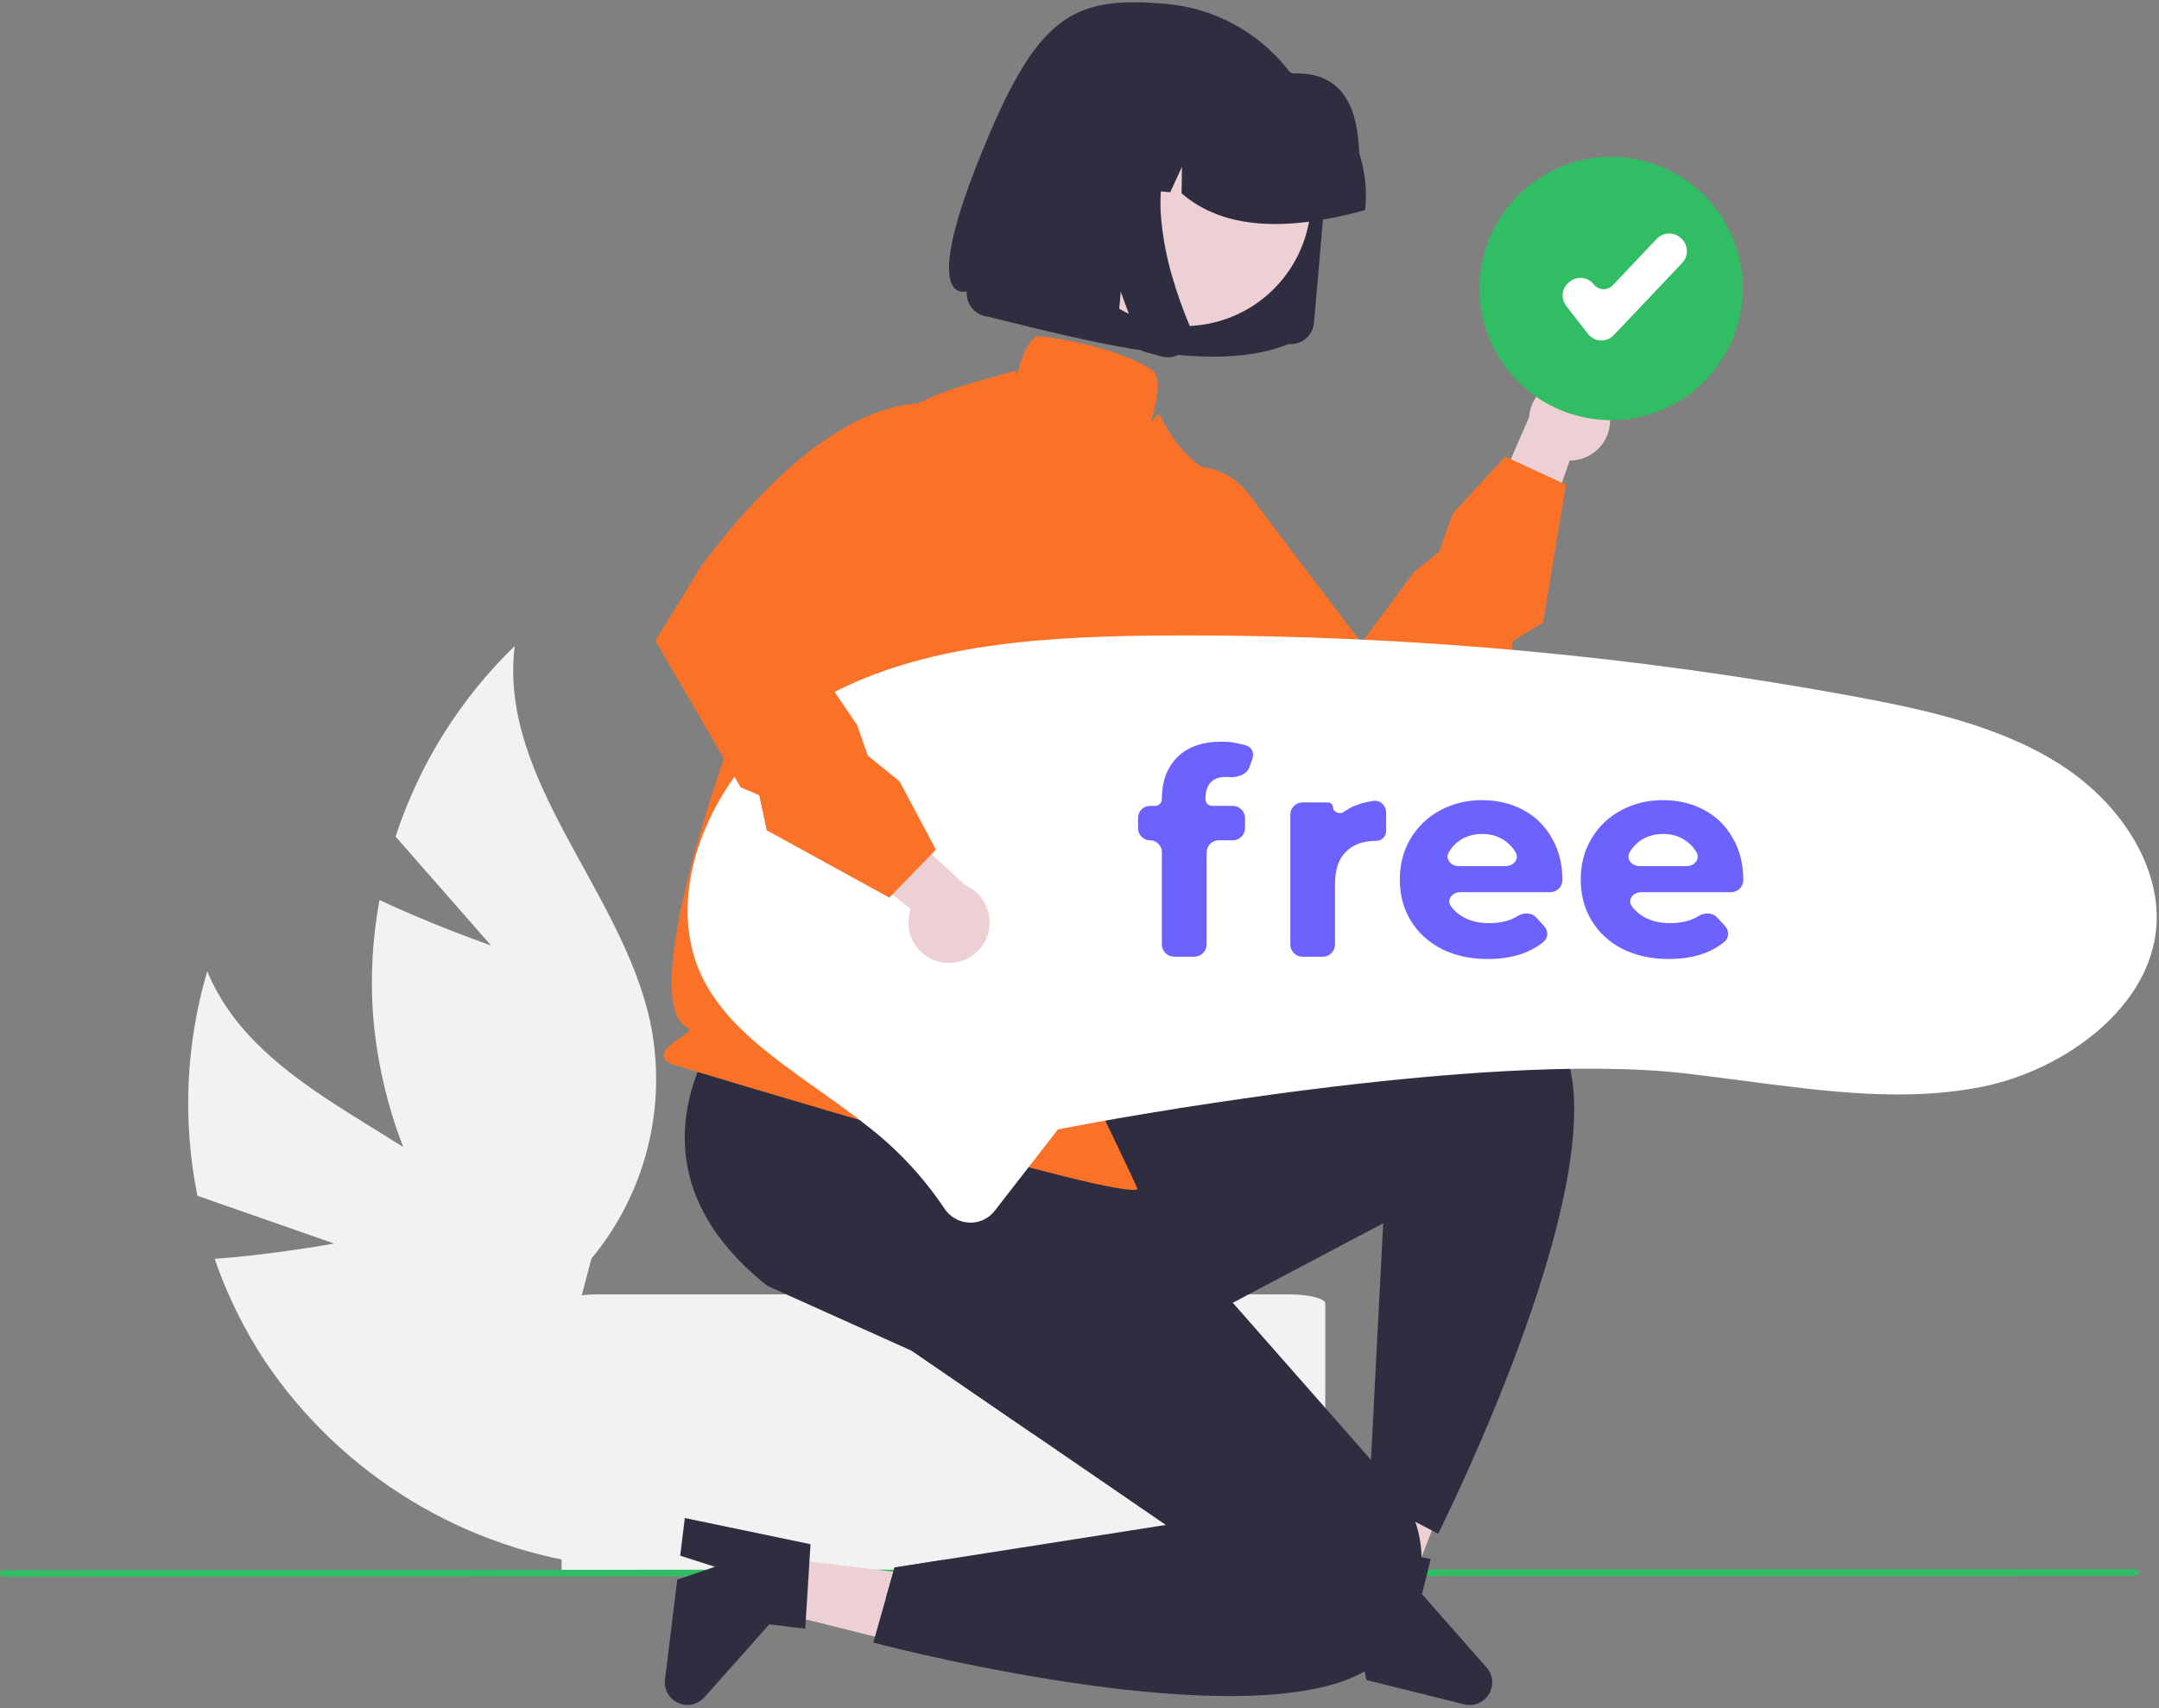 <svg width="527" height="417" viewBox="0 0 527 417" fill="none" xmlns="http://www.w3.org/2000/svg">
<rect x="0" y="0" width="527" height="417" fill="#808080" stroke="none"/>
<path d="M81.55 303.572L48.189 291.916C44.516 273.724 45.339 254.91 50.588 237.108C63.244 267.577 102.718 276.096 124.635 300.758C131.412 308.502 136.359 317.672 139.11 327.588C141.861 337.504 142.346 347.912 140.527 358.041L146.915 382.277C130.411 380.384 114.514 374.936 100.318 366.307C86.122 357.679 73.966 346.076 64.686 332.297C59.557 324.515 55.428 316.119 52.397 307.305C66.798 306.284 81.55 303.572 81.55 303.572Z" fill="#F2F2F2"/>
<path d="M119.852 230.803L96.555 204.231C102.316 186.588 112.297 170.618 125.631 157.709C121.643 190.46 151.805 217.312 158.738 249.568C160.823 259.646 160.613 270.063 158.125 280.048C155.637 290.034 150.934 299.331 144.364 307.251L137.99 331.491C124.557 321.717 113.403 309.147 105.296 294.647C97.189 280.147 92.322 264.062 91.031 247.5C90.398 238.201 90.939 228.86 92.64 219.697C105.677 225.899 119.852 230.803 119.852 230.803Z" fill="#F2F2F2"/>
<path d="M314.502 315.979H146.056C141.107 315.979 137.082 316.976 137.082 318.207V384.092H323.499V318.207C323.499 316.976 319.475 315.979 314.502 315.979Z" fill="#F2F2F2"/>
<path d="M521.23 384.719L0.828 384.932C0.608 384.932 0.398 384.845 0.242 384.69C0.087 384.535 0 384.324 0 384.105C0 383.885 0.087 383.675 0.242 383.519C0.398 383.364 0.608 383.277 0.828 383.277L521.23 383.063C521.449 383.064 521.659 383.152 521.814 383.307C521.968 383.462 522.055 383.672 522.055 383.891C522.055 384.11 521.968 384.32 521.814 384.475C521.659 384.63 521.449 384.718 521.23 384.719V384.719Z" fill="#31BD64"/>
<path d="M188.547 380.081L186.973 392.905L235.687 405.079L238.01 386.152L188.547 380.081Z" fill="#EDD0D4"/>
<path d="M197.844 376.974L196.553 397.612L187.775 396.535L171.932 414.361C171.15 415.242 170.106 415.849 168.954 416.095C167.802 416.341 166.602 416.212 165.528 415.727C164.455 415.242 163.564 414.426 162.987 413.399C162.41 412.373 162.176 411.188 162.32 410.019L165.313 385.628L174.512 382.49L166.031 379.782L167.16 370.586L197.844 376.974Z" fill="#2F2E41"/>
<path d="M330.86 386.394L343.397 389.518L361.415 342.651L342.911 338.039L330.86 386.394Z" fill="#EDD0D4"/>
<path d="M362.858 407.063L347.095 389.166L349.236 380.582L347.005 380.165H346.991L333.062 377.566L328.906 376.787L318.828 406.465L327.822 408.71L331.54 400.62L333.097 408.049L333.535 410.128L357.381 416.07C358.524 416.355 359.727 416.267 360.816 415.819C361.905 415.372 362.822 414.588 363.434 413.582C364.046 412.576 364.32 411.4 364.216 410.227C364.113 409.055 363.637 407.946 362.858 407.063V407.063Z" fill="#2F2E41"/>
<path d="M225.667 381.52L230.212 380.804C225.333 385.885 220.648 389.242 216.2 390.285L218.355 382.667L225.667 381.52Z" fill="#2F2E41"/>
<path d="M358.446 358.647C354.144 368.266 351.044 374.424 351.044 374.424L349.508 373.618L345.463 371.498L335.83 366.445L334.176 365.576L334.648 356.388L336.747 315.757L337.637 298.631L300.918 318.036L257.472 341C255.693 344.1 253.925 347.116 252.169 350.049L222.651 329.803L252.607 286.093L270.066 277.933L266.299 277.204C267.262 275.812 268.351 274.511 269.552 273.318L270.872 272.575C270.872 272.575 353.949 226.814 377.851 250.278C379.913 252.376 381.459 254.925 382.369 257.722C390.563 281.255 370.095 332.625 358.446 358.647Z" fill="#2F2E41"/>
<path d="M340.166 401.69C338.376 404.366 335.946 406.552 333.097 408.05C330.684 409.37 328.128 410.412 325.48 411.156C290.256 421.45 213.17 400.995 213.17 400.995L216.2 390.285L218.355 382.667L225.667 381.52L230.212 380.804L284.577 372.276L269.599 362.004L252.168 350.049L222.65 329.803L187.273 313.894C146.267 281.228 180.601 244.6 180.601 244.6L203.551 228.336L211.002 223.054L256.776 246.476L270.065 277.933L274.152 287.601L300.917 318.036L334.647 356.388L334.911 356.687C335.887 357.427 336.804 358.241 337.657 359.12C337.969 359.426 338.296 359.766 338.63 360.134C341.661 363.414 343.987 367.282 345.462 371.498C346.42 374.278 346.941 377.19 347.005 380.13C347.008 380.136 347.01 380.142 347.01 380.148C347.01 380.154 347.008 380.16 347.005 380.165C347.158 386.288 345.399 393.51 340.166 401.69Z" fill="#2F2E41"/>
<path d="M164.912 260.06C163.086 259.508 162.157 258.837 161.988 257.948C161.739 256.644 163.205 255.481 164.904 254.133C166.088 253.194 169.213 251.56 168.071 251.057C150.752 243.432 192.857 135.176 205.074 122.874C207.557 120.375 207.261 115.301 210.569 110.786C219.606 98.457 227.535 96.223 243.33 91.774C244.612 91.413 245.948 91.035 247.337 90.639C249.135 90.126 247.24 95.233 248.177 91.809C249.218 88.004 250.295 84.069 252.882 82.187L253.05 82.064L253.258 82.077C258.044 82.394 273.671 85.017 281.686 90.676L281.796 90.755L281.861 90.874C283.338 93.63 282.293 97.789 281.283 101.81C280.452 105.111 282.449 99.888 283.244 101.585C289.318 114.555 299.762 117.491 299.868 117.521L300.387 117.661L300.284 118.188C303.014 132.345 284.287 176.203 280.239 205.736C276.126 235.74 299.573 269.533 265.117 263.852C265.196 264.113 277.834 290.057 277.628 290.263C274.495 293.401 171.792 262.137 164.912 260.06Z" fill="#FA7228"/>
<path d="M392.881 100.886C393.13 102.304 393.065 103.76 392.69 105.15C392.316 106.541 391.641 107.833 390.713 108.934C389.785 110.036 388.628 110.92 387.321 111.526C386.014 112.132 384.591 112.443 383.151 112.439L371.582 145.479L360.559 131.008L373.234 101.852C373.401 99.433 374.45 97.159 376.182 95.462C377.913 93.765 380.207 92.761 382.628 92.642C385.05 92.523 387.431 93.297 389.321 94.816C391.211 96.335 392.477 98.495 392.881 100.886Z" fill="#EDD0D4"/>
<path d="M341.969 192.957L321 188.423C283.178 176.447 270.209 161.667 265.981 151.374C261.469 140.393 265.58 132.355 265.758 132.019L265.866 131.874L279.431 118.673C281.154 116.996 283.214 115.705 285.474 114.884C287.734 114.064 290.142 113.734 292.54 113.915C294.937 114.096 297.269 114.785 299.38 115.935C301.491 117.086 303.334 118.672 304.785 120.589L332.331 156.961L345.087 139.679L351.274 134.729L354.611 125.374L367.411 111.45L382.23 118.307L376.651 151.977L369.185 156.541L368.833 161.498L368.711 161.643L341.969 192.957Z" fill="#FA7228"/>
<path d="M236.908 298.471C236.805 298.471 236.701 298.468 236.597 298.464C235.379 298.42 234.189 298.082 233.129 297.48C232.07 296.877 231.171 296.027 230.511 295.003C225.562 287.606 219.488 281.027 212.51 275.504C208.286 272.128 203.871 268.988 199.602 265.951C188.589 258.121 178.218 250.746 172.46 240.555C159.908 218.334 174.69 187.382 195.808 173.502C219.495 157.934 250.652 155.492 280.792 155.172C283.924 155.139 287.059 155.123 290.195 155.123C344.501 155.144 398.694 160.099 452.103 169.927C469.863 173.204 488.453 177.218 503.392 186.959C518.242 196.643 527.269 211.892 526.388 225.81C525.102 246.127 503.564 261.309 483.952 265.278C465.259 269.058 445.839 266.503 425.28 263.798C420.741 263.201 416.048 262.584 411.407 262.047C360.972 256.217 266.226 274.186 262.217 274.954L258.24 275.715L242.81 295.571C242.116 296.477 241.223 297.209 240.199 297.712C239.175 298.215 238.049 298.474 236.908 298.471Z" fill="white"/>
<path d="M393.27 102.179C410.805 102.179 425.021 87.963 425.021 70.428C425.021 52.893 410.805 38.678 393.27 38.678C375.735 38.678 361.52 52.893 361.52 70.428C361.52 87.963 375.735 102.179 393.27 102.179Z" fill="white"/>
<path d="M393.27 102.566C386.914 102.566 380.7 100.682 375.415 97.15C370.13 93.619 366.011 88.6 363.578 82.727C361.146 76.855 360.509 70.393 361.749 64.159C362.989 57.924 366.05 52.198 370.545 47.703C375.039 43.209 380.766 40.148 387 38.908C393.234 37.667 399.696 38.304 405.569 40.736C411.441 43.169 416.46 47.288 419.992 52.573C423.523 57.858 425.408 64.072 425.408 70.428C425.399 78.949 422.009 87.118 415.985 93.143C409.96 99.168 401.791 102.557 393.27 102.566V102.566Z" fill="#31BD64"/>
<path d="M390.893 83.118C390.826 83.118 390.758 83.115 390.69 83.112C390.092 83.083 389.508 82.925 388.976 82.649C388.445 82.373 387.98 81.986 387.612 81.513L382.306 74.691C381.971 74.261 381.724 73.768 381.58 73.242C381.435 72.716 381.395 72.167 381.463 71.625C381.53 71.084 381.704 70.561 381.974 70.087C382.243 69.613 382.604 69.196 383.034 68.861L383.225 68.713C383.656 68.377 384.148 68.13 384.675 67.985C385.201 67.841 385.75 67.801 386.292 67.868C386.833 67.936 387.356 68.11 387.831 68.38C388.305 68.65 388.722 69.01 389.056 69.441C389.324 69.785 389.664 70.068 390.051 70.269C390.438 70.469 390.864 70.585 391.299 70.606C391.735 70.627 392.17 70.554 392.575 70.391C392.98 70.229 393.345 69.981 393.645 69.665L404.418 58.291C405.177 57.492 406.221 57.027 407.322 56.997C408.423 56.967 409.491 57.375 410.292 58.131L410.468 58.3C410.865 58.675 411.183 59.124 411.405 59.623C411.628 60.121 411.75 60.658 411.764 61.203C411.779 61.749 411.686 62.292 411.491 62.801C411.296 63.311 411.002 63.777 410.627 64.173L393.908 81.82C393.52 82.23 393.053 82.556 392.534 82.779C392.016 83.003 391.458 83.118 390.893 83.118V83.118Z" fill="white"/>
<path d="M229.985 234.942C228.564 234.707 227.212 234.163 226.024 233.349C224.836 232.535 223.841 231.47 223.109 230.23C222.377 228.99 221.926 227.604 221.788 226.171C221.649 224.737 221.826 223.291 222.307 221.934L194.967 200.072L212.272 194.465L235.582 216.085C237.809 217.044 239.607 218.787 240.635 220.983C241.663 223.179 241.849 225.676 241.159 228C240.469 230.324 238.951 232.315 236.891 233.594C234.832 234.874 232.374 235.353 229.985 234.942V234.942Z" fill="#EDD0D4"/>
<path d="M159.98 156.401L171.206 138.119C195.037 106.4 213.279 99.061 224.391 98.482C236.247 97.863 242.469 104.405 242.727 104.684L242.828 104.834L250.789 122.007C251.8 124.188 252.336 126.559 252.361 128.963C252.386 131.368 251.9 133.75 250.935 135.952C249.97 138.154 248.548 140.125 246.763 141.736C244.978 143.347 242.871 144.56 240.581 145.294L197.137 159.234L209.216 176.995L211.837 184.473L219.558 190.721L228.455 207.411L217.075 219.121L187.156 202.701L185.322 194.145L180.762 192.171L180.666 192.007L159.98 156.401Z" fill="#FA7228"/>
<path d="M314.558 83.975L314.586 83.978C316.088 84.108 317.58 83.635 318.733 82.665C319.887 81.695 320.608 80.307 320.737 78.805L323.486 47.21C323.984 41.55 323.339 35.847 321.589 30.441C318.159 19.891 310.79 11.071 301.017 5.819C295.971 3.115 290.43 1.461 284.728 0.956C261.398 -1.111 252.91 3.801 238.743 39.456C224.577 75.111 235.99 71.1 235.99 71.1C235.923 71.861 236.01 72.628 236.246 73.355C236.709 74.774 237.702 75.959 239.017 76.663C239.693 77.023 240.433 77.244 241.196 77.312C268.805 84.136 296.667 91.326 314.563 83.976L314.558 83.975Z" fill="#2F2E41"/>
<path d="M262.902 31.021C259.476 36.163 257.65 42.206 257.656 48.385C257.662 54.564 259.499 60.602 262.935 65.738C266.371 70.874 271.252 74.876 276.961 77.24C282.67 79.603 288.952 80.222 295.012 79.017C299.024 78.233 302.841 76.66 306.241 74.391C309.64 72.121 312.556 69.199 314.819 65.794C318.237 60.654 320.058 54.616 320.05 48.442C320.042 42.269 318.206 36.236 314.775 31.104C311.343 25.972 306.468 21.971 300.766 19.606C295.063 17.24 288.788 16.616 282.732 17.812C278.716 18.592 274.896 20.161 271.492 22.429C268.088 24.696 265.168 27.617 262.902 31.022L262.902 31.021Z" fill="#EDD0D4"/>
<path d="M333.283 50.653C333.677 46.176 333.166 41.666 331.782 37.391C331.398 26.913 328.295 17.44 315.514 17.923C311.549 15.8 307.197 14.496 302.717 14.089L296.396 13.507C296.325 13.5 296.254 13.494 296.183 13.488C287.339 12.724 278.553 15.505 271.759 21.218C264.965 26.931 260.719 35.11 259.955 43.954L259.9 44.587L273.274 45.805L278.944 33.458L278.745 46.306L285.652 46.937L288.512 40.708L288.413 47.186C298.721 56.144 314.266 56.514 333.222 51.286L333.283 50.653Z" fill="#2F2E41"/>
<path d="M290.733 80.899C290.853 81.939 290.68 82.992 290.232 83.938C290.006 84.422 289.714 84.872 289.363 85.276C289.063 85.619 288.723 85.926 288.351 86.19C287.249 86.968 285.906 87.328 284.562 87.205C284.479 87.197 284.395 87.187 284.312 87.176C284.228 87.165 284.145 87.152 284.062 87.137C283.978 87.122 283.895 87.106 283.812 87.087C283.729 87.067 283.646 87.047 283.563 87.025L278.89 85.749L273.566 71.208L272.452 84.005L251.203 78.241L255.928 23.932L292.103 27.255L291.118 28.216C287.845 31.444 285.526 35.513 284.416 39.974C283.315 44.495 282.998 49.17 283.476 53.798C283.925 58.478 284.823 63.104 286.157 67.612C287.318 71.605 288.709 75.527 290.321 79.359C290.53 79.851 290.668 80.369 290.733 80.899Z" fill="#2F2E41"/>
<path d="M294.246 195.124C294.246 196.013 294.967 196.734 295.856 196.734H300.906C302.563 196.734 303.906 198.077 303.906 199.734V202.134C303.906 203.791 302.563 205.134 300.906 205.134H297.526C295.869 205.134 294.526 206.477 294.526 208.134V230.554C294.526 232.211 293.183 233.554 291.526 233.554H286.606C284.949 233.554 283.606 232.211 283.606 230.554V208.039C283.606 206.435 282.305 205.134 280.701 205.134V205.134C279.097 205.134 277.796 203.833 277.796 202.229V199.639C277.796 198.035 279.097 196.734 280.701 196.734H281.926C282.854 196.734 283.606 195.982 283.606 195.054V195.054C283.606 190.761 284.866 187.354 287.386 184.834C289.953 182.314 293.546 181.054 298.166 181.054C299.799 181.054 301.339 181.241 302.786 181.614C303.356 181.739 303.888 181.887 304.383 182.059C305.689 182.513 306.164 183.998 305.693 185.297L304.964 187.306C304.29 189.164 301.943 189.861 299.974 189.695C299.726 189.674 299.473 189.664 299.216 189.664C295.903 189.664 294.246 191.484 294.246 195.124V195.124Z" fill="#6C63FF"/>
<path d="M325.382 197.104C325.382 198.28 327.069 198.899 328.018 198.206C328.805 197.631 329.676 197.14 330.632 196.734C332.067 196.136 333.636 195.73 335.339 195.515C336.983 195.307 338.332 196.677 338.332 198.334V202.96C338.332 204.284 337.206 205.274 335.882 205.274V205.274C332.755 205.274 330.305 206.161 328.532 207.934C326.758 209.661 325.872 212.274 325.872 215.774V230.554C325.872 232.211 324.529 233.554 322.872 233.554H317.952C316.295 233.554 314.952 232.211 314.952 230.554V198.894C314.952 197.237 316.295 195.894 317.952 195.894H324.172C324.84 195.894 325.382 196.436 325.382 197.104V197.104Z" fill="#6C63FF"/>
<path d="M381.373 214.864C381.373 214.89 381.37 214.947 381.365 215.033C381.275 216.598 379.952 217.804 378.385 217.804H356.405C354.488 217.804 353.037 219.643 354.151 221.203C354.729 222.013 355.45 222.723 356.313 223.334C358.226 224.687 360.606 225.364 363.453 225.364C365.413 225.364 367.14 225.084 368.633 224.524C369.271 224.273 369.888 223.966 370.486 223.602C371.924 222.728 373.842 222.742 374.983 223.979L376.887 226.044C377.926 227.171 377.967 228.925 376.785 229.9C373.378 232.709 368.841 234.114 363.173 234.114C358.926 234.114 355.17 233.297 351.903 231.664C348.636 229.984 346.116 227.674 344.343 224.734C342.57 221.794 341.683 218.457 341.683 214.724C341.683 211.037 342.546 207.724 344.273 204.784C346.046 201.797 348.45 199.487 351.483 197.854C354.563 196.174 357.993 195.334 361.773 195.334C365.46 195.334 368.796 196.127 371.783 197.714C374.77 199.301 377.103 201.587 378.783 204.574C380.51 207.514 381.373 210.944 381.373 214.864ZM361.843 203.594C359.37 203.594 357.293 204.294 355.613 205.694C354.788 206.381 354.121 207.192 353.612 208.126C352.731 209.74 354.191 211.434 356.03 211.434H367.576C369.418 211.434 370.877 209.732 369.975 208.126C369.469 207.225 368.812 206.438 368.003 205.764C366.323 204.317 364.27 203.594 361.843 203.594Z" fill="#6C63FF"/>
<path d="M425.533 214.864C425.533 214.89 425.531 214.947 425.526 215.033C425.435 216.598 424.113 217.804 422.545 217.804H400.565C398.648 217.804 397.197 219.643 398.311 221.203C398.889 222.013 399.61 222.723 400.473 223.334C402.386 224.687 404.766 225.364 407.613 225.364C409.573 225.364 411.3 225.084 412.793 224.524C413.431 224.273 414.048 223.966 414.646 223.602C416.084 222.728 418.002 222.742 419.143 223.979L421.048 226.044C422.086 227.171 422.127 228.925 420.945 229.9C417.538 232.709 413.001 234.114 407.333 234.114C403.086 234.114 399.33 233.297 396.063 231.664C392.796 229.984 390.276 227.674 388.503 224.734C386.73 221.794 385.843 218.457 385.843 214.724C385.843 211.037 386.706 207.724 388.433 204.784C390.206 201.797 392.61 199.487 395.643 197.854C398.723 196.174 402.153 195.334 405.933 195.334C409.62 195.334 412.956 196.127 415.943 197.714C418.93 199.301 421.263 201.587 422.943 204.574C424.67 207.514 425.533 210.944 425.533 214.864ZM406.003 203.594C403.53 203.594 401.453 204.294 399.773 205.694C398.949 206.381 398.282 207.192 397.772 208.126C396.891 209.74 398.351 211.434 400.19 211.434H411.736C413.578 211.434 415.037 209.732 414.135 208.126C413.629 207.225 412.972 206.438 412.163 205.764C410.483 204.317 408.43 203.594 406.003 203.594Z" fill="#6C63FF"/>
</svg>
